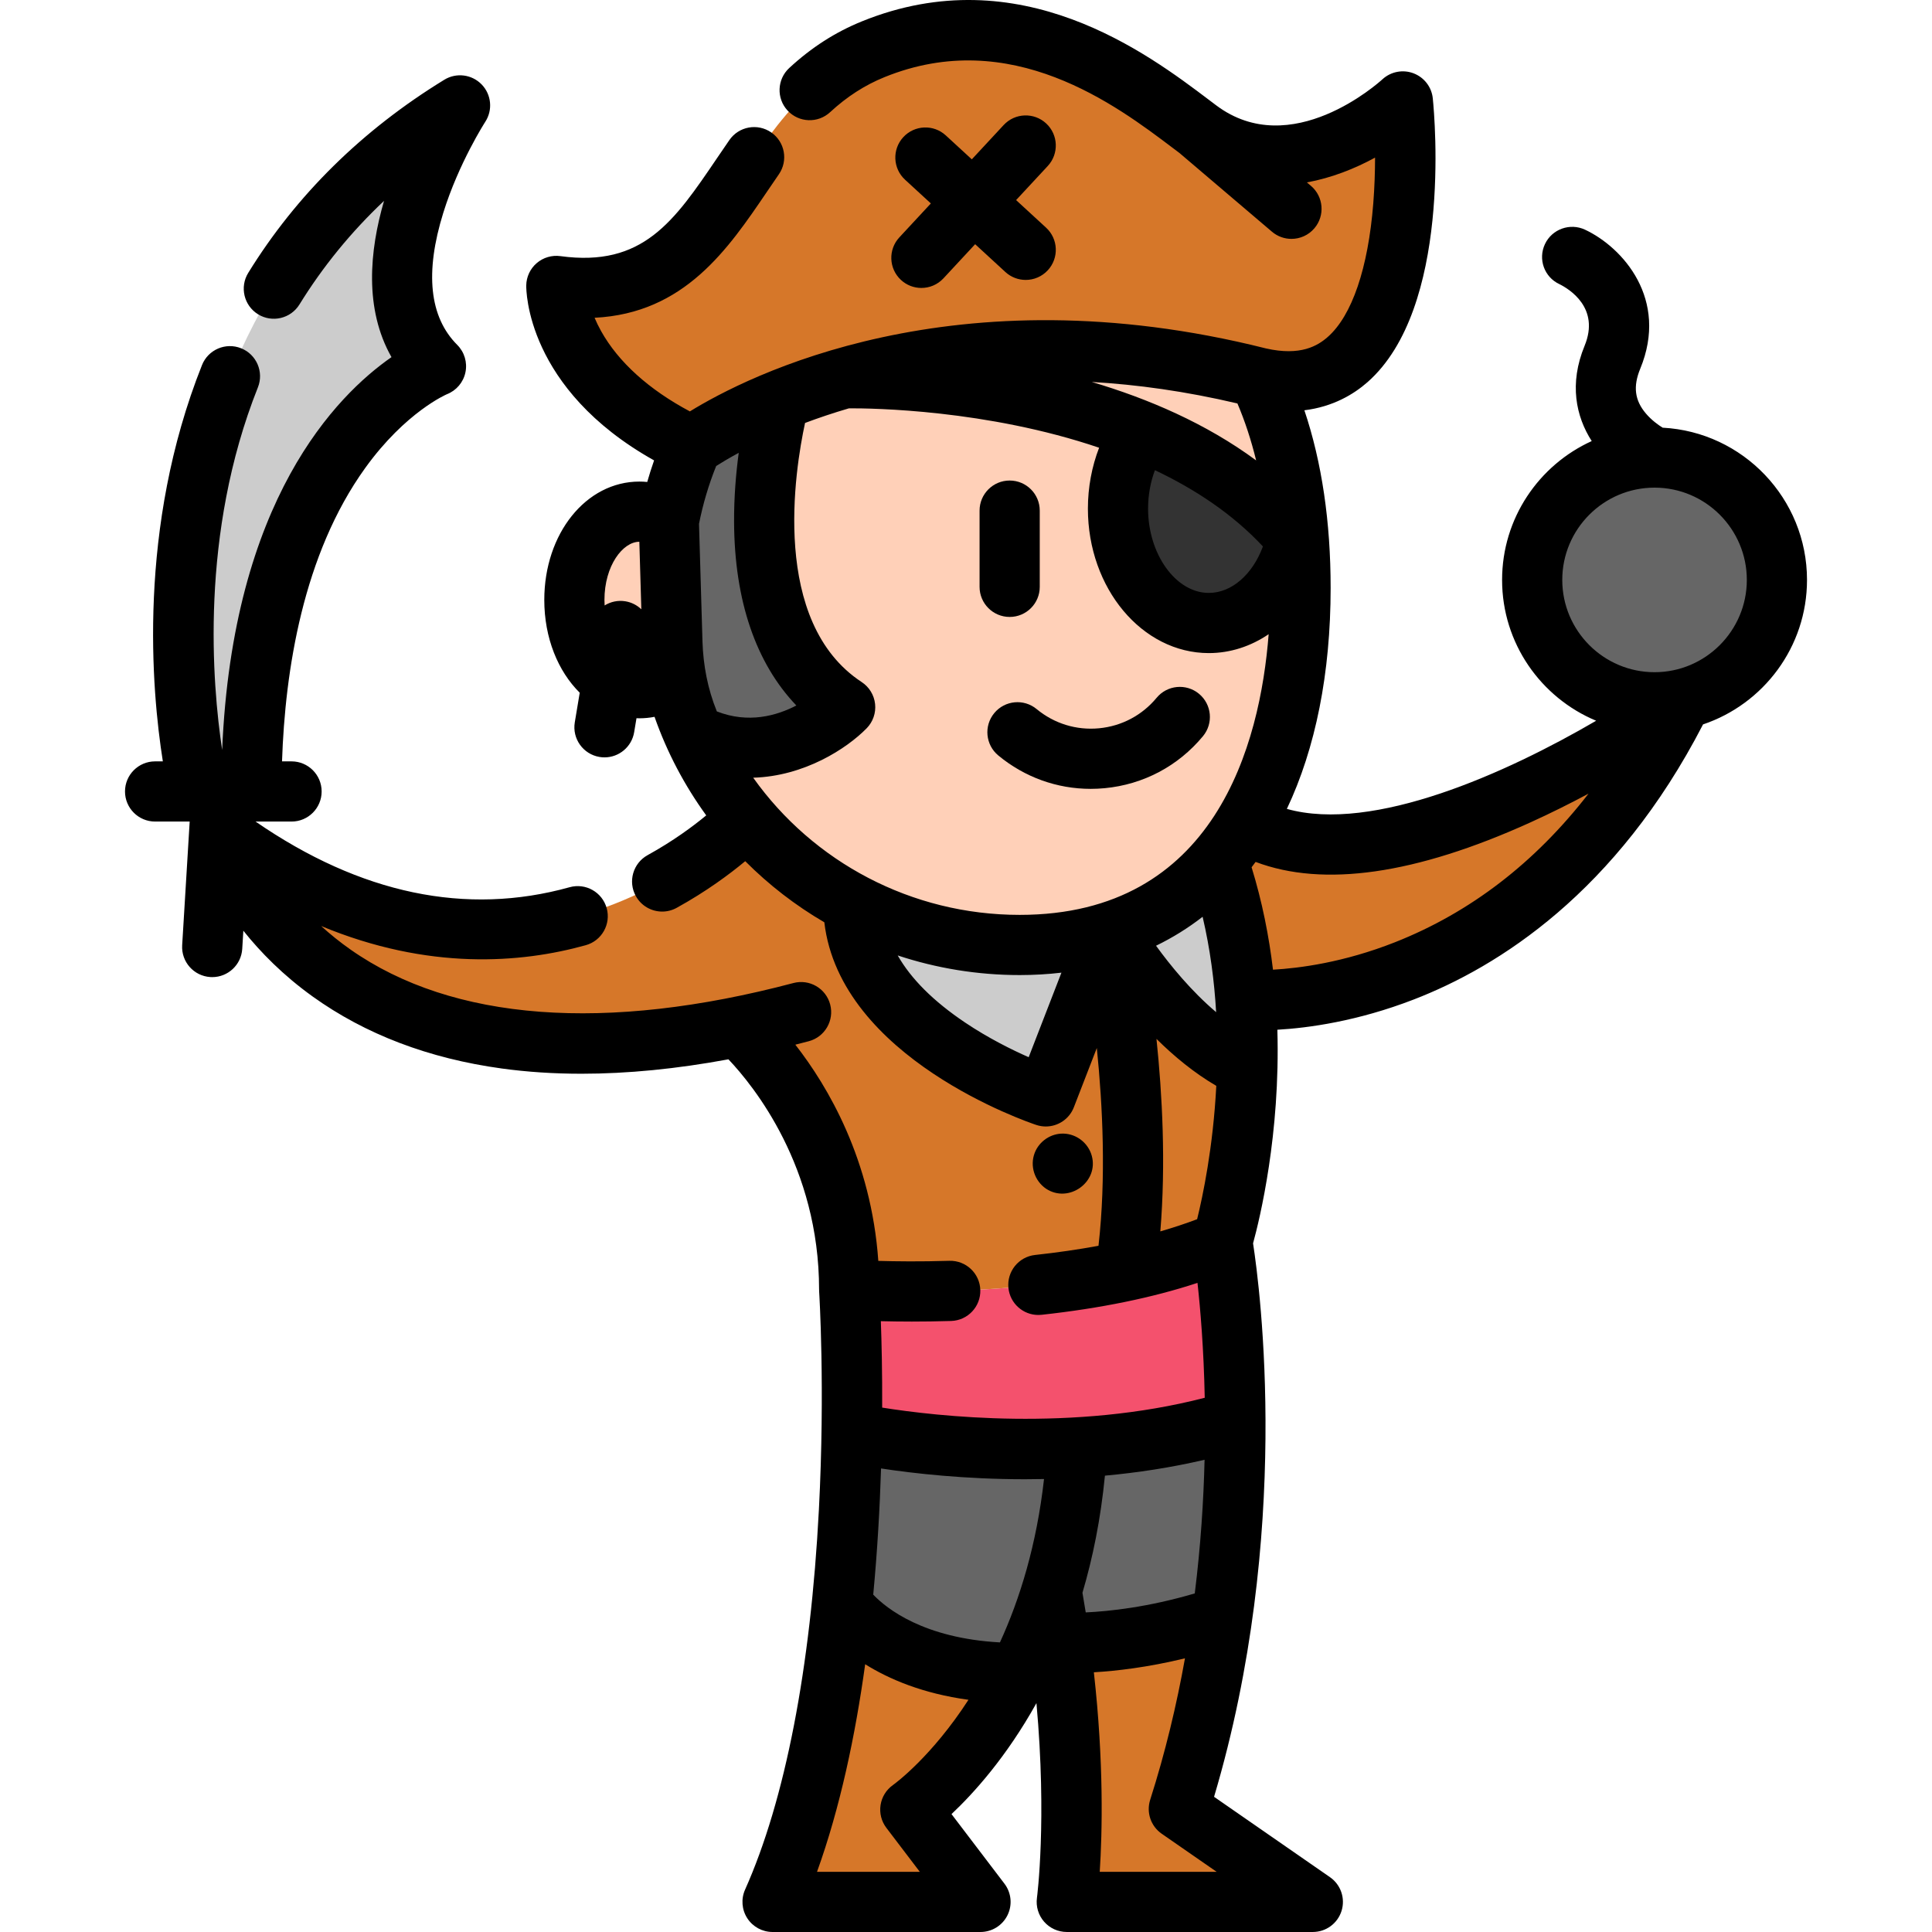 <?xml version="1.0" encoding="iso-8859-1"?>
<!-- Generator: Adobe Illustrator 19.0.0, SVG Export Plug-In . SVG Version: 6.00 Build 0)  -->
<svg xmlns="http://www.w3.org/2000/svg" xmlns:xlink="http://www.w3.org/1999/xlink" version="1.1" id="Layer_1" x="0px" y="0px" viewBox="0 0 512 512" style="enable-background:new 0 0 512 512;" xml:space="preserve">
<path style="fill:#CCCCCC;" d="M121.907,27.932c0,0-29.771,45.72-6.379,69.111c0,0-48.909,19.138-48.909,112.704H52.796  C52.796,209.748,23.025,88.538,121.907,27.932z"/>
<path style="fill:#FFD0B8;" d="M162.268,180.253c-5.944-3.679-10.058-11.823-10.058-21.265c0-12.918,7.709-23.391,17.225-23.391  c2.818,0,5.465,0.914,7.815,2.541l1.201,40.786c-2.626,2.19-5.71,3.456-9.016,3.456C166.872,182.38,164.448,181.625,162.268,180.253  z"/>
<path style="fill:#F4516D;" d="M323.924,329.023c0,0,3.307,18.862,3.402,47.41c-14.141,4.296-28.601,6.39-42.009,7.177  c-32.004,1.882-58.064-3.604-59.627-3.945c0.351-22.435-0.649-37.883-0.649-37.883s37.522,2.733,73.215-4.923  C307.125,334.956,315.886,332.414,323.924,329.023z"/>
<g>
	<path style="fill:#666666;" d="M285.317,383.61l0.043,0.797c-0.893,14.056-3.349,26.411-6.698,37.15v0.011   c-2.531,8.187-5.582,15.438-8.836,21.797c-34.641,0-46.358-17.777-46.708-18.341c1.659-16.395,2.35-32.099,2.573-45.358   C227.253,380.005,253.314,385.492,285.317,383.61z"/>
	<path style="fill:#666666;" d="M327.326,376.433c0.064,15.056-0.766,32.812-3.445,51.908c-24.742,8.315-43.04,6.954-43.04,6.954   c-0.617-4.466-1.329-9.048-2.18-13.727v-0.011c3.349-10.739,5.805-23.094,6.698-37.15l-0.043-0.797   C298.725,382.823,313.185,380.728,327.326,376.433z"/>
</g>
<g>
	<path style="fill:#D67729;" d="M347.911,504.024h-65.209c0,0,3.828-27.073-1.861-68.731c0,0,18.298,1.361,43.04-6.954   c-2.275,16.31-5.912,33.609-11.483,51.057L347.911,504.024z"/>
	<path style="fill:#D67729;" d="M269.826,443.364c-12.77,25.018-28.591,36.204-28.591,36.204l18.607,24.455h-55.108   c10.25-22.945,15.64-51.918,18.384-78.999C223.468,425.587,235.185,443.364,269.826,443.364z"/>
</g>
<g>
	<path style="fill:#666666;" d="M206.563,106.145c0,0-16.608,58.946,17.416,81.275c0,0-18.065,18.447-40.106,7.113   c-2.243-4.987-4.062-10.207-5.423-15.608l-1.201-40.786c1.308-6.943,3.37-13.61,6.114-19.925   C183.363,118.213,191.454,112.269,206.563,106.145z"/>
	<path style="fill:#666666;" d="M438.467,121.254c17.905,0,32.429,14.524,32.429,32.429s-14.524,32.429-32.429,32.429   s-32.429-14.524-32.429-32.429S420.562,121.254,438.467,121.254z"/>
</g>
<path style="fill:#333333;" d="M343.551,142.838c-2.796,12.833-12.121,22.264-23.2,22.264c-13.301,0-24.072-13.567-24.072-30.303  c0-7.879,2.382-15.056,6.305-20.446v-0.011C317.97,120.637,332.674,129.728,343.551,142.838z"/>
<path style="fill:#D67729;" d="M317.544,34.312c25.518,19.138,54.226-7.443,54.226-7.443s8.506,83.996-38.181,73.215  c-46.581-11.728-84.05-7.273-109.908,0.159c-6.443,1.85-12.153,3.881-17.118,5.901c-15.109,6.124-23.2,12.068-23.2,12.068  C147,101.105,147.425,75.779,147.425,75.779c46.783,6.379,44.656-46.783,83.996-62.732S302.499,23.031,317.544,34.312z"/>
<g>
	<path style="fill:#FFD0B8;" d="M302.585,114.343c-37.458-15.332-78.904-14.088-78.904-14.088v-0.011   c25.858-7.432,63.327-11.887,109.908-0.159c6.061,12.536,9.516,27.41,10.654,43.561h-0.011c-0.223-0.266-0.436-0.542-0.681-0.808   C332.674,129.728,317.97,120.637,302.585,114.343z"/>
	<path style="fill:#FFD0B8;" d="M344.243,143.646c0.276,3.977,0.415,8.038,0.415,12.153c0,23.934-4.646,45.815-14.737,62.476   c-2.126,3.541-4.508,6.858-7.166,9.899v0.011c-7.421,8.57-16.852,15.034-28.442,18.724c-0.074-0.128-0.128-0.213-0.149-0.245   c-0.011-0.011-0.011-0.021-0.011-0.021l-0.138,0.361c-7.102,2.233-15.024,3.424-23.785,3.424c-15.927,0-30.93-3.934-44.103-10.888   c-10.771-5.678-20.308-13.376-28.112-22.583c-5.699-6.73-10.484-14.269-14.141-22.424c22.041,11.334,40.106-7.113,40.106-7.113   c-34.024-22.328-17.416-81.275-17.416-81.275c4.965-2.02,10.675-4.051,17.118-5.901v0.011c0,0,41.445-1.244,78.904,14.088v0.011   c-3.923,5.391-6.305,12.568-6.305,20.446c0,16.736,10.771,30.303,24.072,30.303c11.079,0,20.404-9.431,23.2-22.264   c0.245,0.266,0.457,0.542,0.68,0.808L344.243,143.646L344.243,143.646z"/>
</g>
<g>
	<path style="fill:#CCCCCC;" d="M330.101,264.973c0.468,6.284,0.574,12.366,0.425,18.107c-19.723-9.048-34.556-33.365-36.214-36.172   c11.589-3.689,21.02-10.154,28.442-18.724C327.018,240.592,329.208,253.139,330.101,264.973z"/>
	<path style="fill:#CCCCCC;" d="M294.015,247.004l-16.874,43.551c0,0-51.015-16.959-51.015-51.015   c13.174,6.954,28.176,10.888,44.103,10.888C278.991,250.427,286.912,249.237,294.015,247.004z"/>
</g>
<g>
	<path style="fill:#D67729;" d="M445.379,186.112c-42.221,84.432-114.225,78.946-115.277,78.861   c-0.893-11.834-3.083-24.38-7.347-36.788v-0.011c2.658-3.041,5.04-6.358,7.166-9.899   C368.697,241.007,445.379,186.112,445.379,186.112z"/>
	<path style="fill:#D67729;" d="M330.527,283.08c-0.659,26.454-6.603,45.943-6.603,45.943c-8.038,3.392-16.799,5.933-25.667,7.836   v-0.011c5.944-39.223-3.2-85.772-4.04-89.908c0.032,0,0.064-0.011,0.096-0.032C295.971,249.715,310.803,274.031,330.527,283.08z"/>
	<path style="fill:#D67729;" d="M195.622,272.118C81.493,295.169,59.175,221.443,59.175,221.443   c79.743,58.479,138.839-4.487,138.839-4.487c7.804,9.208,17.342,16.906,28.112,22.583c0,34.056,51.015,51.015,51.015,51.015   l16.874-43.551c0.064-0.011,0.138-0.032,0.202-0.064c0.84,4.136,9.984,50.685,4.04,89.908v0.011   c-35.693,7.655-73.215,4.923-73.215,4.923C225.042,297.125,195.622,272.118,195.622,272.118z"/>
</g>
<path d="M292.736,208.881c10.248-0.964,19.504-5.863,26.068-13.79c2.809-3.393,2.335-8.419-1.058-11.228  c-3.39-2.807-8.418-2.336-11.228,1.058c-3.846,4.646-9.272,7.516-15.277,8.083c-6.001,0.567-11.87-1.241-16.518-5.088  c-3.39-2.807-8.419-2.336-11.228,1.058c-2.809,3.392-2.335,8.419,1.058,11.228c6.975,5.774,15.56,8.855,24.5,8.855  C290.276,209.055,291.504,208.997,292.736,208.881z"/>
<path d="M238.754,74.179c1.535,1.426,3.482,2.131,5.425,2.131c2.14,0,4.275-0.857,5.846-2.548l8.4-9.046l8.002,7.362  c1.532,1.41,3.467,2.105,5.397,2.105c2.152,0,4.299-0.867,5.87-2.575c2.982-3.241,2.771-8.286-0.469-11.268l-7.948-7.312  l8.392-9.038c2.996-3.228,2.81-8.273-0.418-11.27c-3.228-2.996-8.273-2.809-11.27,0.418l-8.442,9.092l-6.895-6.344  c-3.241-2.981-8.286-2.772-11.268,0.469c-2.981,3.241-2.772,8.286,0.469,11.268l6.842,6.294l-8.35,8.992  C235.339,66.137,235.527,71.182,238.754,74.179z"/>
<path d="M267.571,163.496c4.405,0,7.974-3.57,7.974-7.974V135.32c0-4.404-3.569-7.974-7.974-7.974c-4.405,0-7.974,3.57-7.974,7.974  v20.202C259.596,159.926,263.167,163.496,267.571,163.496z"/>
<path d="M478.875,153.685c0-21.557-16.972-39.225-38.256-40.345c-1.146-0.711-2.935-1.982-4.44-3.755  c-2.974-3.504-3.435-7.166-1.497-11.873c7.581-18.411-4.585-32.114-14.611-36.833c-3.983-1.875-8.766-0.181-10.642,3.805  c-1.876,3.985-0.197,8.721,3.788,10.595c2.624,1.294,10.861,6.297,6.717,16.36c-4.142,10.059-2.305,18.703,1.887,25.249  c-13.992,6.357-23.752,20.455-23.752,36.798c0,16.798,10.307,31.231,24.928,37.317c-23.669,13.817-59.051,29.794-81.964,23.363  c7.61-16.072,11.598-35.998,11.598-58.566c0-17.565-2.34-33.332-6.956-47.069c7.586-0.938,13.08-4.243,16.744-7.472  c22.218-19.581,17.854-69.557,17.284-75.192c-0.304-3-2.283-5.565-5.101-6.64c-2.817-1.074-6.008-0.459-8.234,1.577  c-0.979,0.897-24.219,21.793-44.04,6.93l-1.907-1.439c-16.254-12.28-50.075-37.833-91.996-20.838  c-7.065,2.864-13.369,6.911-19.273,12.369c-3.234,2.99-3.432,8.035-0.442,11.269c2.991,3.234,8.036,3.432,11.269,0.442  c4.467-4.129,9.19-7.172,14.44-9.3c33.536-13.599,61.413,7.466,76.389,18.782l1.75,1.319l24.525,20.869  c1.5,1.277,3.338,1.901,5.163,1.901c2.257,0,4.5-0.953,6.078-2.807c2.855-3.353,2.449-8.387-0.906-11.241l-1.077-0.917  c6.578-1.209,12.747-3.668,18.062-6.571c-0.007,3.661-0.131,7.801-0.473,12.128c-1.361,17.169-5.643,29.738-12.054,35.389  c-2.63,2.318-7.194,5.151-16.414,3.043c-82.685-20.793-137.5,7.363-152.639,16.694c-10.863-5.778-18.95-13.077-23.525-21.274  c-0.693-1.242-1.263-2.428-1.731-3.538c23.839-1.192,35.355-18.174,45.672-33.385c1.044-1.54,2.096-3.09,3.167-4.638  c2.506-3.621,1.602-8.589-2.019-11.095c-3.622-2.507-8.59-1.603-11.095,2.019c-1.1,1.59-2.181,3.182-3.252,4.762  c-11.41,16.825-19.656,28.983-41.533,25.999c-2.258-0.309-4.541,0.366-6.271,1.85c-1.73,1.484-2.742,3.638-2.779,5.918  c-0.019,1.173-0.027,27.382,33.88,46.368c-0.658,1.886-1.27,3.79-1.816,5.715c-0.691-0.07-1.385-0.105-2.082-0.105  c-14.131,0-25.199,13.778-25.199,31.366c0,10.072,3.634,18.889,9.391,24.59l-1.308,7.847c-0.724,4.343,2.21,8.453,6.555,9.177  c0.443,0.074,0.885,0.11,1.321,0.11c3.828,0,7.207-2.764,7.856-6.664l0.619-3.716c0.255,0.01,0.508,0.023,0.766,0.023  c1.356,0,2.697-0.131,4.015-0.388c3.329,9.477,7.984,18.236,13.699,26.118c-3.502,2.899-8.744,6.789-15.535,10.536  c-3.855,2.128-5.257,6.979-3.128,10.834c1.453,2.635,4.179,4.122,6.989,4.122c1.304,0,2.624-0.32,3.846-0.994  c7.85-4.332,13.985-8.89,18.163-12.362c6.256,6.281,13.302,11.727,20.964,16.197c4.201,36.005,53.969,52.97,56.177,53.704  c0.834,0.276,1.682,0.408,2.516,0.408c3.208,0,6.217-1.948,7.435-5.095l6.083-15.701c1.559,15.27,2.488,34.44,0.444,52.412  c-5.307,0.976-10.906,1.79-16.797,2.431c-4.378,0.476-7.543,4.411-7.066,8.79c0.444,4.085,3.9,7.112,7.918,7.112  c0.288,0,0.578-0.016,0.871-0.047c15.568-1.694,29.406-4.534,41.309-8.458c0.774,6.996,1.66,17.503,1.919,30.447  c-34.894,9.047-71.108,4.901-85.483,2.607c0.04-9.461-0.149-17.342-0.352-22.904c2.363,0.061,5.125,0.104,8.23,0.104  c3.148,0,6.642-0.045,10.404-0.159c4.403-0.135,7.862-3.813,7.727-8.215c-0.134-4.402-3.804-7.857-8.215-7.727  c-7.675,0.235-14.221,0.155-18.817,0.02c-1.879-26.776-13.319-46.194-21.988-57.297c1.182-0.298,2.368-0.601,3.56-0.917  c4.257-1.126,6.796-5.491,5.67-9.748c-1.126-4.257-5.49-6.798-9.748-5.67c-49.718,13.148-90.288,10.09-117.32-8.841  c-2.893-2.025-5.492-4.137-7.822-6.269c28.448,11.818,52.917,9.871,70.12,5.081c4.242-1.181,6.724-5.579,5.543-9.821  c-1.181-4.242-5.574-6.726-9.821-5.543c-27.421,7.635-55.399,1.773-83.228-17.402h9.536c4.404,0,7.974-3.57,7.974-7.974  c0-4.404-3.57-7.974-7.974-7.974h-2.524c0.805-24.153,5.579-54.849,22.016-77.707c10.757-14.96,21.649-19.578,21.69-19.596  c2.506-0.98,4.349-3.159,4.899-5.794c0.551-2.635-0.264-5.368-2.167-7.272c-7.383-7.383-8.63-19.161-3.705-35.003  c4.101-13.194,11.063-24.017,11.129-24.118c2.034-3.124,1.632-7.241-0.968-9.913c-2.601-2.672-6.704-3.187-9.883-1.238  C95.997,34.461,78.516,51.68,65.786,72.313c-2.313,3.748-1.149,8.661,2.6,10.974c3.748,2.312,8.661,1.148,10.974-2.6  c6.215-10.072,13.711-19.247,22.414-27.454c-3.847,13.206-5.281,28.62,1.974,41.411c-14.579,10.126-42.107,37.888-44.874,104.107  c-2.636-17.431-5.997-57.253,9.474-96.1c1.63-4.091-0.367-8.729-4.458-10.359c-4.096-1.631-8.73,0.367-10.359,4.458  c-17.17,43.118-13.368,86.136-10.376,105.022h-2.054c-4.404,0-7.974,3.57-7.974,7.974c0,4.404,3.57,7.974,7.974,7.974h9.166  l-1.991,32.766c-0.267,4.397,3.08,8.176,7.476,8.443c0.165,0.01,0.329,0.015,0.491,0.015c4.184,0,7.695-3.259,7.952-7.491  l0.292-4.807c4.555,5.719,10.544,11.817,18.344,17.421c13.954,10.026,30.834,16.454,50.171,19.101  c6.739,0.923,13.783,1.383,21.118,1.383c12.198,0,25.203-1.282,38.922-3.821c6.696,7.056,24.024,28.464,24.024,61.049  c0,0.093,0.011,0.182,0.013,0.273c0.003,0.082-0.002,0.162,0.003,0.243c0.017,0.252,1.612,25.553-0.067,57.766  c-2.197,42.147-8.962,76.972-19.563,100.71c-1.102,2.467-0.879,5.324,0.591,7.591s3.988,3.635,6.69,3.635h55.111  c3.031,0,5.799-1.717,7.145-4.433c1.346-2.716,1.037-5.958-0.799-8.371l-14.031-18.441c5.752-5.406,14.512-15.028,22.508-29.409  c2.822,30.974,0.17,51.342,0.136,51.594c-0.313,2.283,0.376,4.589,1.89,6.326c1.514,1.736,3.705,2.733,6.009,2.733h65.212  c3.486,0,6.57-2.266,7.611-5.594c1.041-3.328-0.201-6.947-3.067-8.933l-30.718-21.298c20.705-69.633,12.179-134.724,10.335-146.674  c1.786-6.518,7.248-28.94,6.441-56.606c8.184-0.47,21.179-2.23,36.145-8.014c22.375-8.646,53.658-28.322,76.666-72.903  C467.323,186.592,478.875,171.468,478.875,153.685z M316.627,422.271c-12.389,3.659-22.696,4.746-28.895,5.033  c-0.273-1.714-0.564-3.448-0.87-5.201c2.733-9.24,4.84-19.568,5.955-31.038c8.576-0.786,17.477-2.123,26.407-4.212  C318.963,397.709,318.195,409.661,316.627,422.271z M318.705,242.956c2.01,8.585,3.11,17.117,3.582,25.277  c-6.619-5.61-12.162-12.42-15.924-17.605C310.753,248.498,314.872,245.935,318.705,242.956z M327.926,106.918  c1.985,4.644,3.643,9.697,4.963,15.092c-13.257-9.781-28.61-16.365-43.557-20.785C301.295,101.912,314.183,103.685,327.926,106.918z   M306.07,124.604c10.639,5.038,20.6,11.616,28.616,20.209c-2.723,7.402-8.27,12.315-14.335,12.315  c-8.726,0-16.099-10.225-16.099-22.328C304.253,131.2,304.888,127.728,306.07,124.604z M189.973,188.531  c-0.014-0.035-0.029-0.069-0.043-0.104c-2.375-5.872-3.58-12.153-3.767-18.486l-0.918-31.12c1.039-5.242,2.561-10.383,4.55-15.322  c1.287-0.823,3.286-2.039,5.975-3.492c-0.72,5.36-1.27,11.697-1.231,18.448c0.118,20.76,5.782,37.291,16.501,48.505  C205.852,189.671,198.326,191.811,189.973,188.531z M169.431,143.571l0.527,17.896c-1.12-1.077-2.562-1.84-4.21-2.115  c-1.99-0.333-3.927,0.111-5.515,1.098c-0.029-0.48-0.049-0.965-0.049-1.462C160.184,149.905,165.056,143.574,169.431,143.571z   M199.607,206.102c13.533-0.399,24.782-7.702,30.07-13.103c1.668-1.704,2.486-4.065,2.23-6.435s-1.56-4.502-3.553-5.811  c-24.205-15.884-17.721-56.131-15.009-68.666c3.534-1.326,7.418-2.639,11.641-3.877c6.032-0.033,36.527,0.336,66.288,10.444  c-1.938,5.01-2.971,10.512-2.971,16.145c0,21.107,14.376,38.277,32.047,38.277c5.713,0,11.142-1.806,15.854-5.007  c-2.265,29.107-14.132,74.384-65.977,74.384C241.487,242.453,215.487,228.414,199.607,206.102z M272.611,280.17  c-4.544-2.006-10.724-5.073-16.821-9.165c-8.398-5.637-14.361-11.593-17.886-17.802c10.214,3.378,21.091,5.199,32.325,5.199  c3.793,0,7.479-0.219,11.062-0.637L272.611,280.17z M306.477,275.316c4.646,4.607,9.991,9.025,15.853,12.446  c-0.839,16.314-3.6,29.341-5.08,35.341c-3.074,1.164-6.328,2.24-9.752,3.228C308.993,308.35,308.01,290.018,306.477,275.316z   M271.644,392.014c1.65,0,3.334-0.022,5.033-0.057c-1.961,17.448-6.41,31.797-11.683,43.296  c-20.206-1.103-30.025-8.943-33.578-12.656c1.117-11.788,1.748-23.143,2.071-33.439  C242.029,390.458,255.604,392.014,271.644,392.014z M236.638,473.057c-1.767,1.248-2.951,3.162-3.279,5.3  c-0.33,2.138,0.225,4.319,1.535,6.041l8.865,11.651H216.52c6.136-17.033,10.156-36.159,12.76-55.008  c6.325,3.949,15.245,7.764,27.373,9.425C246.945,465.453,237.39,472.516,236.638,473.057z M322.422,496.05h-30.981  c0.675-10.367,1.119-29.008-1.558-52.878c5.93-0.344,14.273-1.3,24.146-3.696c-2.182,12.212-5.175,24.83-9.223,37.5  c-1.066,3.339,0.172,6.982,3.053,8.98L322.422,496.05z M369.663,249.713c-13.581,5.361-25.366,6.879-32.308,7.264  c-1.055-8.847-2.854-17.991-5.67-27.139c0.359-0.468,0.713-0.942,1.063-1.421c17.999,6.801,42.412,3.312,72.74-10.43  c5.469-2.478,10.678-5.089,15.482-7.655C406.796,228.636,389.624,241.833,369.663,249.713z M438.472,178.139  c-13.485,0-24.455-10.971-24.455-24.455s10.969-24.455,24.455-24.455s24.455,10.971,24.455,24.455S451.957,178.139,438.472,178.139z  "/>
<path d="M277.215,315.021c6.026,3.977,14.054-1.779,12.108-8.756c-0.934-3.348-4.004-5.76-7.484-5.848  c-3.333-0.085-6.432,2-7.63,5.103C272.869,308.99,274.162,312.934,277.215,315.021z"/>
<g>
</g>
<g>
</g>
<g>
</g>
<g>
</g>
<g>
</g>
<g>
</g>
<g>
</g>
<g>
</g>
<g>
</g>
<g>
</g>
<g>
</g>
<g>
</g>
<g>
</g>
<g>
</g>
<g>
</g>
</svg>
